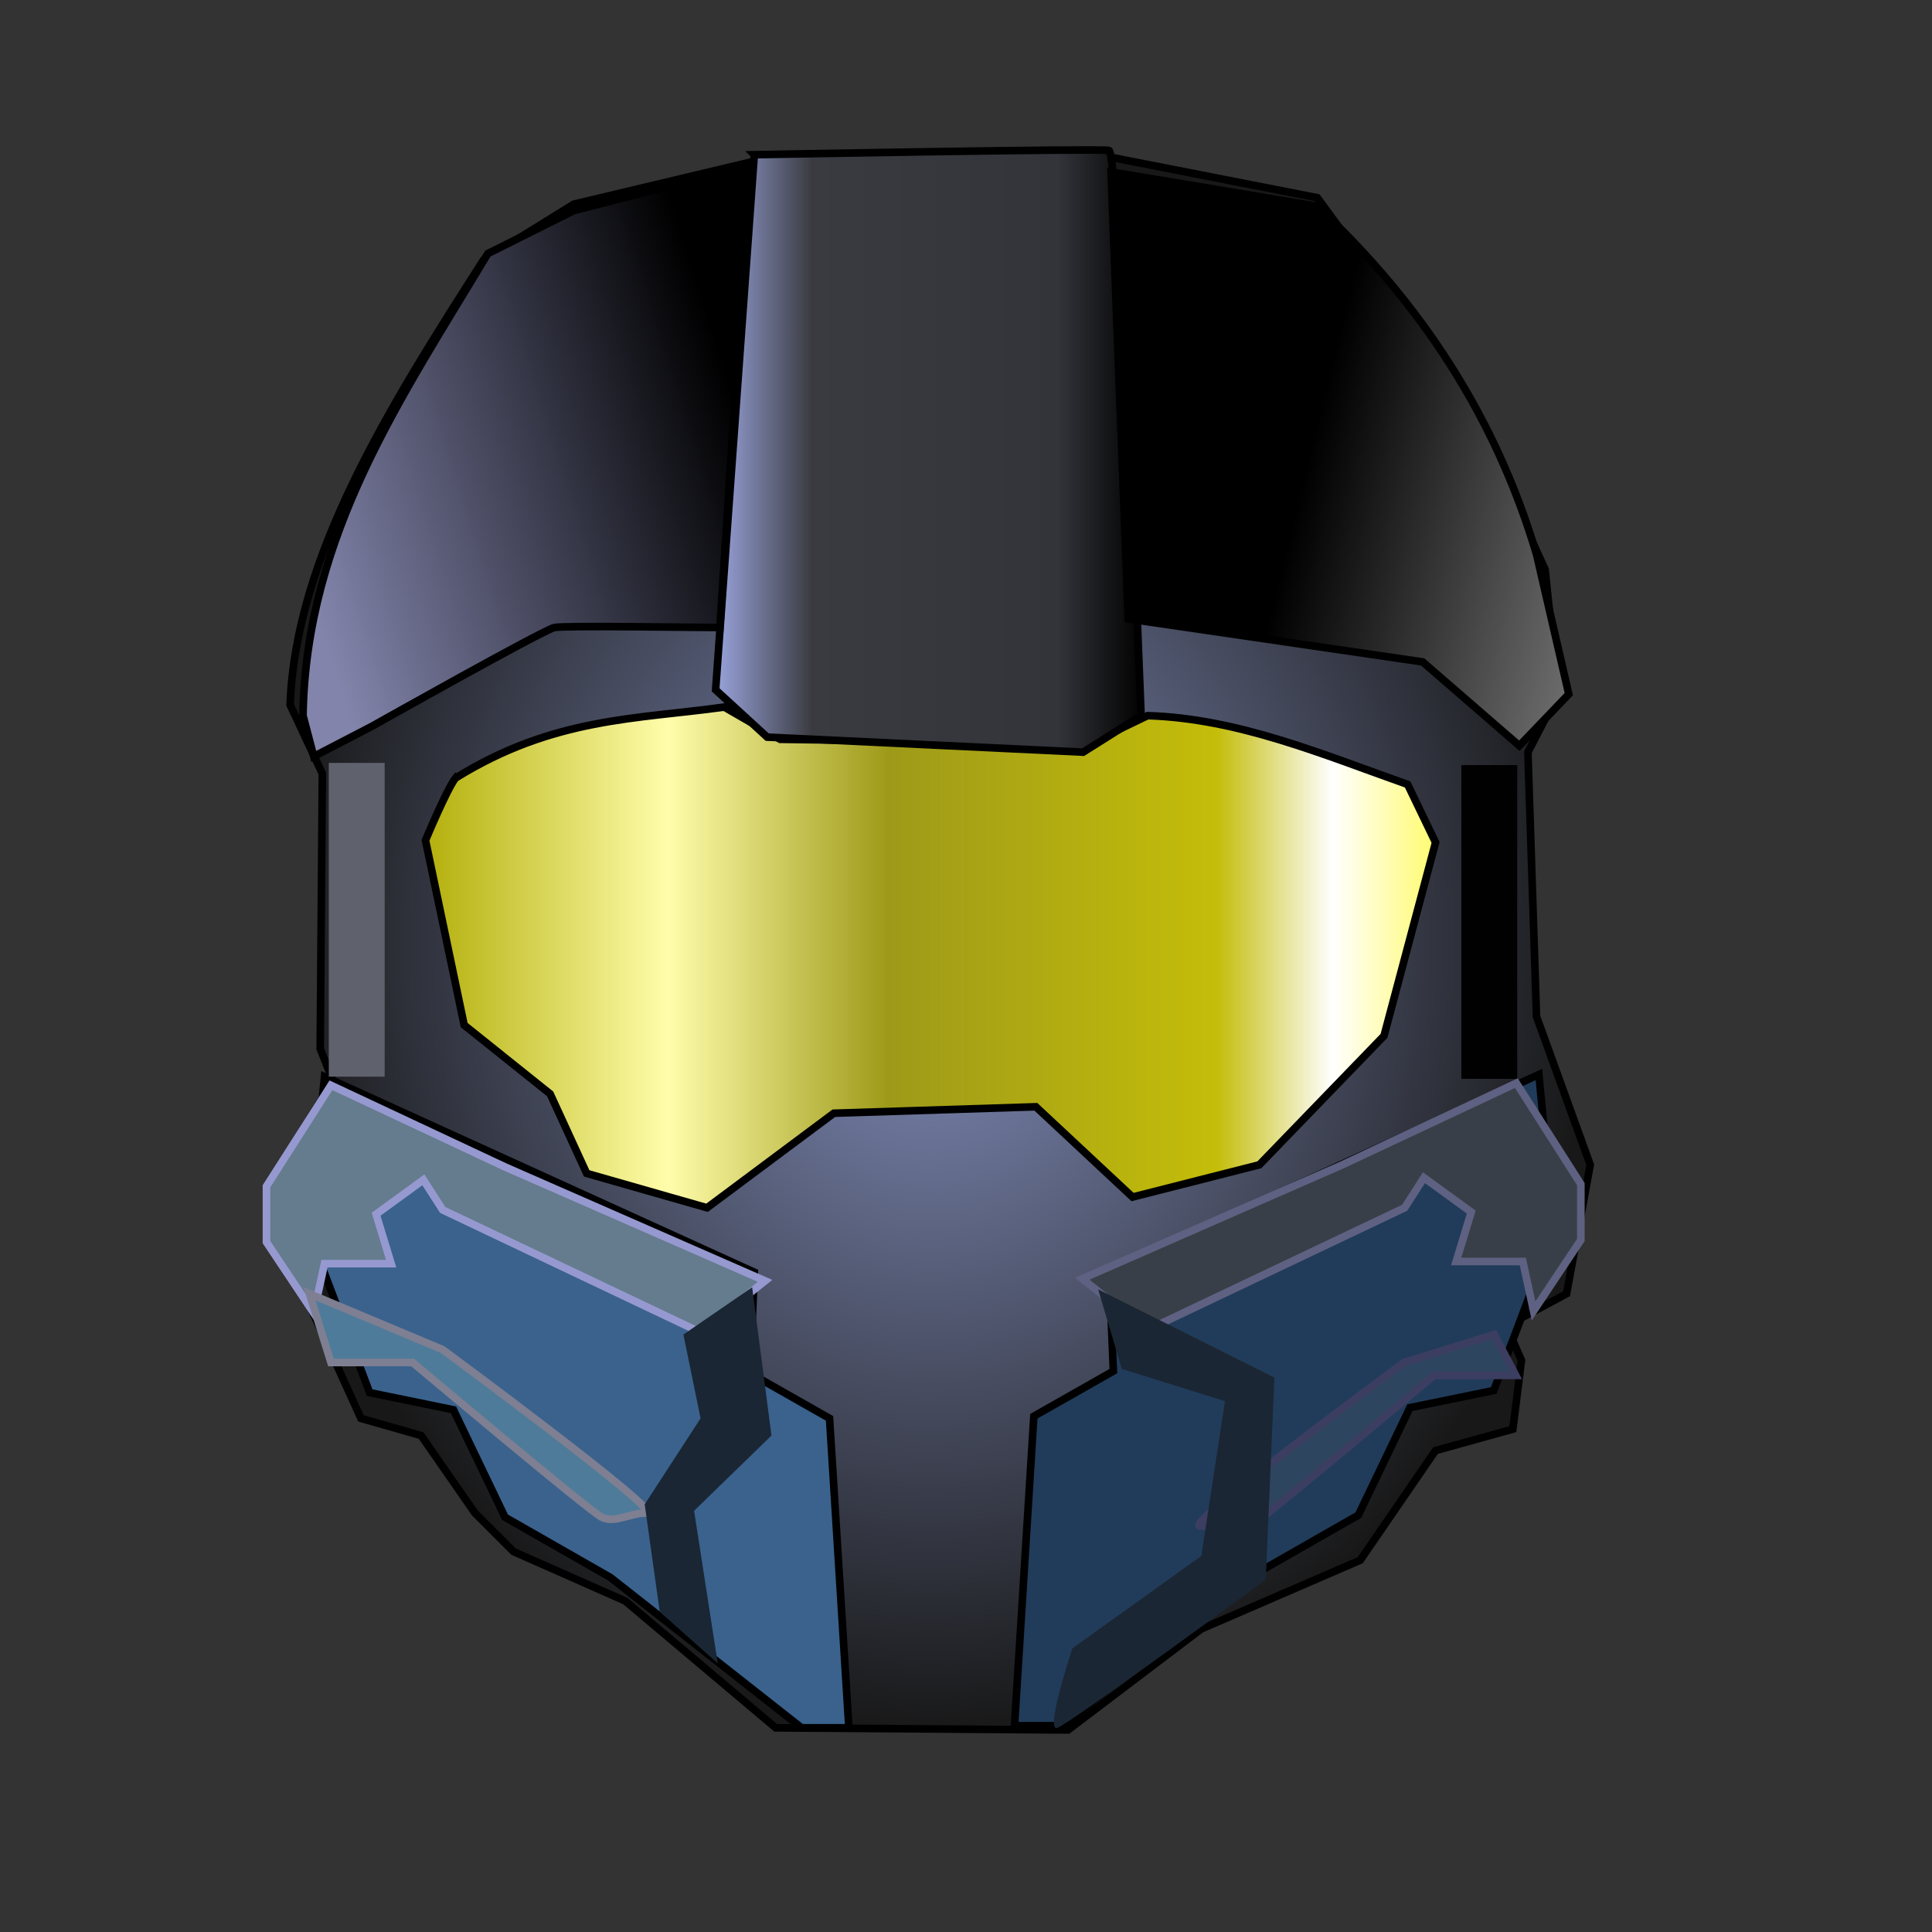 <?xml version="1.0" encoding="UTF-8" standalone="no"?>
<!-- Created with Inkscape (http://www.inkscape.org/) -->

<svg
   xmlns:dc="http://purl.org/dc/elements/1.1/"
   xmlns:cc="http://creativecommons.org/ns#"
   xmlns:rdf="http://www.w3.org/1999/02/22-rdf-syntax-ns#"
   xmlns:svg="http://www.w3.org/2000/svg"
   xmlns="http://www.w3.org/2000/svg"
   xmlns:xlink="http://www.w3.org/1999/xlink"
   xmlns:sodipodi="http://sodipodi.sourceforge.net/DTD/sodipodi-0.dtd"
   xmlns:inkscape="http://www.inkscape.org/namespaces/inkscape"
   width="255"
   height="255"
   viewBox="0 0 67.469 67.469"
   version="1.1"
   id="svg8"
   inkscape:version="0.92.5 (2060ec1f9f, 2020-04-08)"
   sodipodi:docname="halo.svg">
  <rect x="0" y="0" width="67.469" height="67.469" fill="#333333" stroke="none"/>
  <defs
     id="defs2">
    <linearGradient
       inkscape:collect="always"
       id="linearGradient892">
      <stop
         style="stop-color:#9ea8e3;stop-opacity:1"
         offset="0"
         id="stop888" />
      <stop
         id="stop896"
         offset="0.232"
         style="stop-color:#3a3b40;stop-opacity:1" />
      <stop
         style="stop-color:#33343a;stop-opacity:1"
         offset="0.798"
         id="stop898" />
      <stop
         style="stop-color:#000000;stop-opacity:1"
         offset="1"
         id="stop890" />
    </linearGradient>
    <linearGradient
       id="linearGradient880"
       inkscape:collect="always">
      <stop
         id="stop876"
         offset="0"
         style="stop-color:#8284ab;stop-opacity:1" />
      <stop
         id="stop878"
         offset="1"
         style="stop-color:#000000;stop-opacity:1" />
    </linearGradient>
    <linearGradient
       inkscape:collect="always"
       id="linearGradient870">
      <stop
         style="stop-color:#838fbd;stop-opacity:1"
         offset="0"
         id="stop866" />
      <stop
         style="stop-color:#181818;stop-opacity:1"
         offset="1"
         id="stop868" />
    </linearGradient>
    <linearGradient
       inkscape:collect="always"
       id="linearGradient854">
      <stop
         style="stop-color:#7d7d7d;stop-opacity:1"
         offset="0"
         id="stop850" />
      <stop
         style="stop-color:#000000;stop-opacity:1"
         offset="1"
         id="stop852" />
    </linearGradient>
    <linearGradient
       inkscape:collect="always"
       id="linearGradient822">
      <stop
         style="stop-color:#b2ae09;stop-opacity:1"
         offset="0"
         id="stop818" />
      <stop
         id="stop832"
         offset="0.242"
         style="stop-color:#fffdaa;stop-opacity:1" />
      <stop
         id="stop830"
         offset="0.458"
         style="stop-color:#9e9a19;stop-opacity:1" />
      <stop
         id="stop828"
         offset="0.781"
         style="stop-color:#c4bd0a;stop-opacity:1" />
      <stop
         id="stop826"
         offset="0.895"
         style="stop-color:#ffffff;stop-opacity:1" />
      <stop
         style="stop-color:#fffb6a;stop-opacity:1"
         offset="1"
         id="stop820" />
    </linearGradient>
    <linearGradient
       inkscape:collect="always"
       xlink:href="#linearGradient822"
       id="linearGradient824"
       x1="-31.133"
       y1="263.718"
       x2="4.418"
       y2="263.718"
       gradientUnits="userSpaceOnUse"
       gradientTransform="translate(45.855,-0.75)" />
    <linearGradient
       inkscape:collect="always"
       xlink:href="#linearGradient880"
       id="linearGradient856"
       x1="19.905"
       y1="249.992"
       x2="35.342"
       y2="245.114"
       gradientUnits="userSpaceOnUse"
       gradientTransform="translate(-9.006,0.525)" />
    <linearGradient
       inkscape:collect="always"
       xlink:href="#linearGradient854"
       id="linearGradient864"
       x1="66.43"
       y1="249.469"
       x2="54.33"
       y2="246.467"
       gradientUnits="userSpaceOnUse"
       gradientTransform="translate(-9.006,0.525)" />
    <radialGradient
       inkscape:collect="always"
       xlink:href="#linearGradient870"
       id="radialGradient872"
       cx="41.541"
       cy="261.952"
       fx="41.541"
       fy="261.952"
       r="23.138"
       gradientTransform="matrix(1,0,0,1.193,-9.006,-49.999)"
       gradientUnits="userSpaceOnUse" />
    <linearGradient
       inkscape:collect="always"
       xlink:href="#linearGradient892"
       id="linearGradient894"
       x1="33.86"
       y1="244.759"
       x2="48.992"
       y2="244.759"
       gradientUnits="userSpaceOnUse"
       gradientTransform="translate(-9.006,0.525)" />
  </defs>
  <sodipodi:namedview
     id="base"
     pagecolor="#ff0000"
     bordercolor="#666666"
     borderopacity="1.0"
     inkscape:pageopacity="0"
     inkscape:pageshadow="2"
     inkscape:zoom="3.5254902"
     inkscape:cx="119.9999"
     inkscape:cy="127.5"
     inkscape:document-units="mm"
     inkscape:current-layer="layer1"
     showgrid="false"
     units="px"
     inkscape:snap-to-guides="false"
     inkscape:snap-grids="false"
     inkscape:snap-others="false"
     inkscape:object-nodes="false"
     inkscape:snap-nodes="false"
     inkscape:snap-global="false"
     inkscape:window-width="1920"
     inkscape:window-height="1056"
     inkscape:window-x="0"
     inkscape:window-y="0"
     inkscape:window-maximized="1" />
  <g
     inkscape:label="Layer 1"
     inkscape:groupmode="layer"
     id="layer1"
     transform="translate(0,-229.531)">
    <path
       style="fill:url(#radialGradient872);fill-opacity:1;stroke:#000000;stroke-width:0.265px;stroke-linecap:butt;stroke-linejoin:miter;stroke-opacity:1"
       d="m 11.182,266.155 0.075,-9.606 -1.126,-2.402 c 0.189,-5.178 3.432,-10.357 6.754,-15.535 l 3.152,-1.951 6.304,-1.501 12.383,-0.15 7.28,1.426 1.651,2.251 c 3.246,3.148 4.571,7.016 6.304,10.732 l 0.45,4.353 -1.051,2.026 0.3,9.231 1.876,5.178 -0.826,4.503 -2.101,1.126 0.525,1.201 -0.3,2.402 -2.702,0.75 -2.627,3.827 -5.554,2.402 -4.653,3.527 -10.207,-0.075 -5.253,-4.428 -3.903,-1.726 -1.351,-1.351 -1.876,-2.702 -2.101,-0.6 -3.002,-6.604 -0.075,-1.801 2.101,-3.377 z"
       id="path834"
       inkscape:connector-curvature="0"
       sodipodi:nodetypes="cccccccccccccccccccccccccccccccc" />
    <path
       style="fill:#3a628d;fill-opacity:1;stroke:#000000;stroke-width:0.265px;stroke-linecap:butt;stroke-linejoin:miter;stroke-opacity:1"
       d="m 11.332,267.131 15.01,6.829 -0.15,3.527 2.777,1.576 0.675,10.807 -1.651,-5e-5 -6.679,-5.253 -3.677,-2.101 -1.801,-3.752 -2.927,-0.6 -2.101,-5.554 z"
       id="path874"
       inkscape:connector-curvature="0"
       sodipodi:nodetypes="cccccccccccc" />
    <path
       sodipodi:nodetypes="cccccccccccc"
       inkscape:connector-curvature="0"
       id="path882"
       d="m 53.741,267.056 -15.01,6.829 0.15,3.527 -2.777,1.576 -0.675,10.807 1.651,-5e-5 6.679,-5.253 3.677,-2.101 1.801,-3.752 2.927,-0.6 2.101,-5.554 z"
       style="fill:#213c5a;fill-opacity:1;stroke:#000000;stroke-width:0.265px;stroke-linecap:butt;stroke-linejoin:miter;stroke-opacity:1" />
    <path
       style="fill:url(#linearGradient824);fill-opacity:1;stroke:#000000;stroke-width:0.265px;stroke-linecap:butt;stroke-linejoin:miter;stroke-opacity:1"
       d="m 15.91,256.699 c -0.3,0.375 -1.051,2.176 -1.051,2.176 l 1.351,6.454 3.002,2.402 1.276,2.777 4.203,1.201 4.428,-3.302 7.055,-0.225 3.377,3.152 4.428,-1.126 4.353,-4.503 1.801,-6.754 -0.976,-2.026 c -2.977,-1.052 -5.914,-2.303 -9.081,-2.402 l -2.026,0.976 -10.807,-0.15 -1.951,-1.126 c -3.038,0.425 -5.966,0.355 -9.381,2.477 z"
       id="path816"
       inkscape:connector-curvature="0"
       sodipodi:nodetypes="cccccccccccccccccc" />
    <path
       style="fill:url(#linearGradient894);fill-opacity:1;stroke:#000000;stroke-width:0.265px;stroke-linecap:butt;stroke-linejoin:miter;stroke-opacity:1"
       d="m 26.342,234.935 -1.351,18.687 1.801,1.651 11.032,0.525 2.026,-1.276 c 0,0 -0.75,-19.663 -1.126,-19.738 -0.375,-0.075 -12.383,0.15 -12.383,0.15 z"
       id="path836"
       inkscape:connector-curvature="0" />
    <path
       style="fill:url(#linearGradient856);fill-opacity:1;stroke:#000000;stroke-width:0.265px;stroke-linecap:butt;stroke-linejoin:miter;stroke-opacity:1"
       d="m 25.141,251.445 c -0.901,0 -5.404,-0.075 -5.779,0 -0.375,0.075 -6.379,3.452 -6.379,3.452 l -2.026,1.051 -0.375,-1.426 c 0.099,-6.336 3.468,-11.147 6.454,-16.135 l 3.002,-1.501 6.154,-1.576 z"
       id="path838"
       inkscape:connector-curvature="0"
       sodipodi:nodetypes="csccccccc" />
    <path
       style="fill:url(#linearGradient864);fill-opacity:1;stroke:#000000;stroke-width:0.265px;stroke-linecap:butt;stroke-linejoin:miter;stroke-opacity:1"
       d="m 38.8,235.535 0.6,15.61 10.282,1.501 3.377,2.927 1.726,-1.801 -1.126,-4.878 c -1.418,-4.774 -4.036,-8.784 -7.655,-12.158 z"
       id="path840"
       inkscape:connector-curvature="0"
       sodipodi:nodetypes="cccccccc" />
    <path
       style="fill:#647c8e;fill-opacity:1;stroke:#9699d0;stroke-width:0.265px;stroke-linecap:butt;stroke-linejoin:miter;stroke-opacity:1"
       d="m 11.557,267.431 6.079,2.852 9.081,3.978 -2.251,1.801 -9.006,-4.278 -0.675,-1.051 -1.651,1.201 0.525,1.726 h -2.327 l -0.375,1.726 -1.651,-2.477 v -1.951 z"
       id="path842"
       inkscape:connector-curvature="0" />
    <path
       inkscape:connector-curvature="0"
       id="path844"
       d="m 52.955,267.356 -6.079,2.852 -9.081,3.978 2.251,1.801 9.006,-4.278 0.675,-1.051 1.651,1.201 -0.525,1.726 h 2.327 l 0.375,1.726 1.651,-2.477 v -1.951 z"
       style="fill:#393f48;fill-opacity:1;stroke:#5f6182;stroke-width:0.265px;stroke-linecap:butt;stroke-linejoin:miter;stroke-opacity:1" />
    <path
       style="fill:#4f7b9a;fill-opacity:1;stroke:#7e7f92;stroke-width:0.265px;stroke-linecap:butt;stroke-linejoin:miter;stroke-opacity:1"
       d="m 10.807,274.711 4.653,1.951 c 0,0 7.73,5.704 7.13,5.704 -0.6,0 -1.126,0.375 -1.576,0.15 -0.45,-0.225 -6.604,-5.404 -6.604,-5.404 h -2.852 z"
       id="path846"
       inkscape:connector-curvature="0"
       sodipodi:nodetypes="ccscccc" />
    <path
       inkscape:connector-curvature="0"
       id="path848"
       d="m 52.182,276.136 -3.152,0.976 c 0,0 -7.73,5.704 -7.13,5.704 0.6,0 1.126,0.375 1.576,0.15 0.45,-0.225 6.604,-5.404 6.604,-5.404 h 2.852 z"
       style="fill:#2d455f;fill-opacity:1;stroke:#3c3e61;stroke-width:0.265px;stroke-linecap:butt;stroke-linejoin:miter;stroke-opacity:1" />
    <path
       style="fill:#1a2634;fill-opacity:1;stroke:none;stroke-width:0.265px;stroke-linecap:butt;stroke-linejoin:miter;stroke-opacity:1"
       d="m 26.267,274.485 -2.402,1.651 0.6,2.927 -1.951,3.002 0.525,3.752 2.026,1.801 -0.826,-5.328 2.702,-2.627 z"
       id="path884"
       inkscape:connector-curvature="0" />
    <path
       style="fill:#1a2634;fill-opacity:1;stroke:none;stroke-width:0.265px;stroke-linecap:butt;stroke-linejoin:miter;stroke-opacity:1"
       d="m 38.35,274.56 0.826,2.777 3.602,1.126 -0.826,5.404 -4.503,3.227 c 0,0 -0.976,2.927 -0.525,2.777 0.45,-0.15 7.28,-5.178 7.28,-5.178 l 0.3,-7.055 z"
       id="path886"
       inkscape:connector-curvature="0" />
    <rect
       style="opacity:1;fill:#5f616d;fill-opacity:1;fill-rule:nonzero;stroke:none;stroke-width:0.5;stroke-linecap:round;stroke-linejoin:round;stroke-miterlimit:4;stroke-dasharray:none;stroke-dashoffset:0;stroke-opacity:1"
       id="rect900"
       width="1.951"
       height="10.957"
       x="11.482"
       y="256.173" />
    <rect
       y="256.249"
       x="51.033"
       height="10.957"
       width="1.951"
       id="rect902"
       style="opacity:1;fill:#010102;fill-opacity:1;fill-rule:nonzero;stroke:none;stroke-width:0.5;stroke-linecap:round;stroke-linejoin:round;stroke-miterlimit:4;stroke-dasharray:none;stroke-dashoffset:0;stroke-opacity:1" />
  </g>
</svg>
